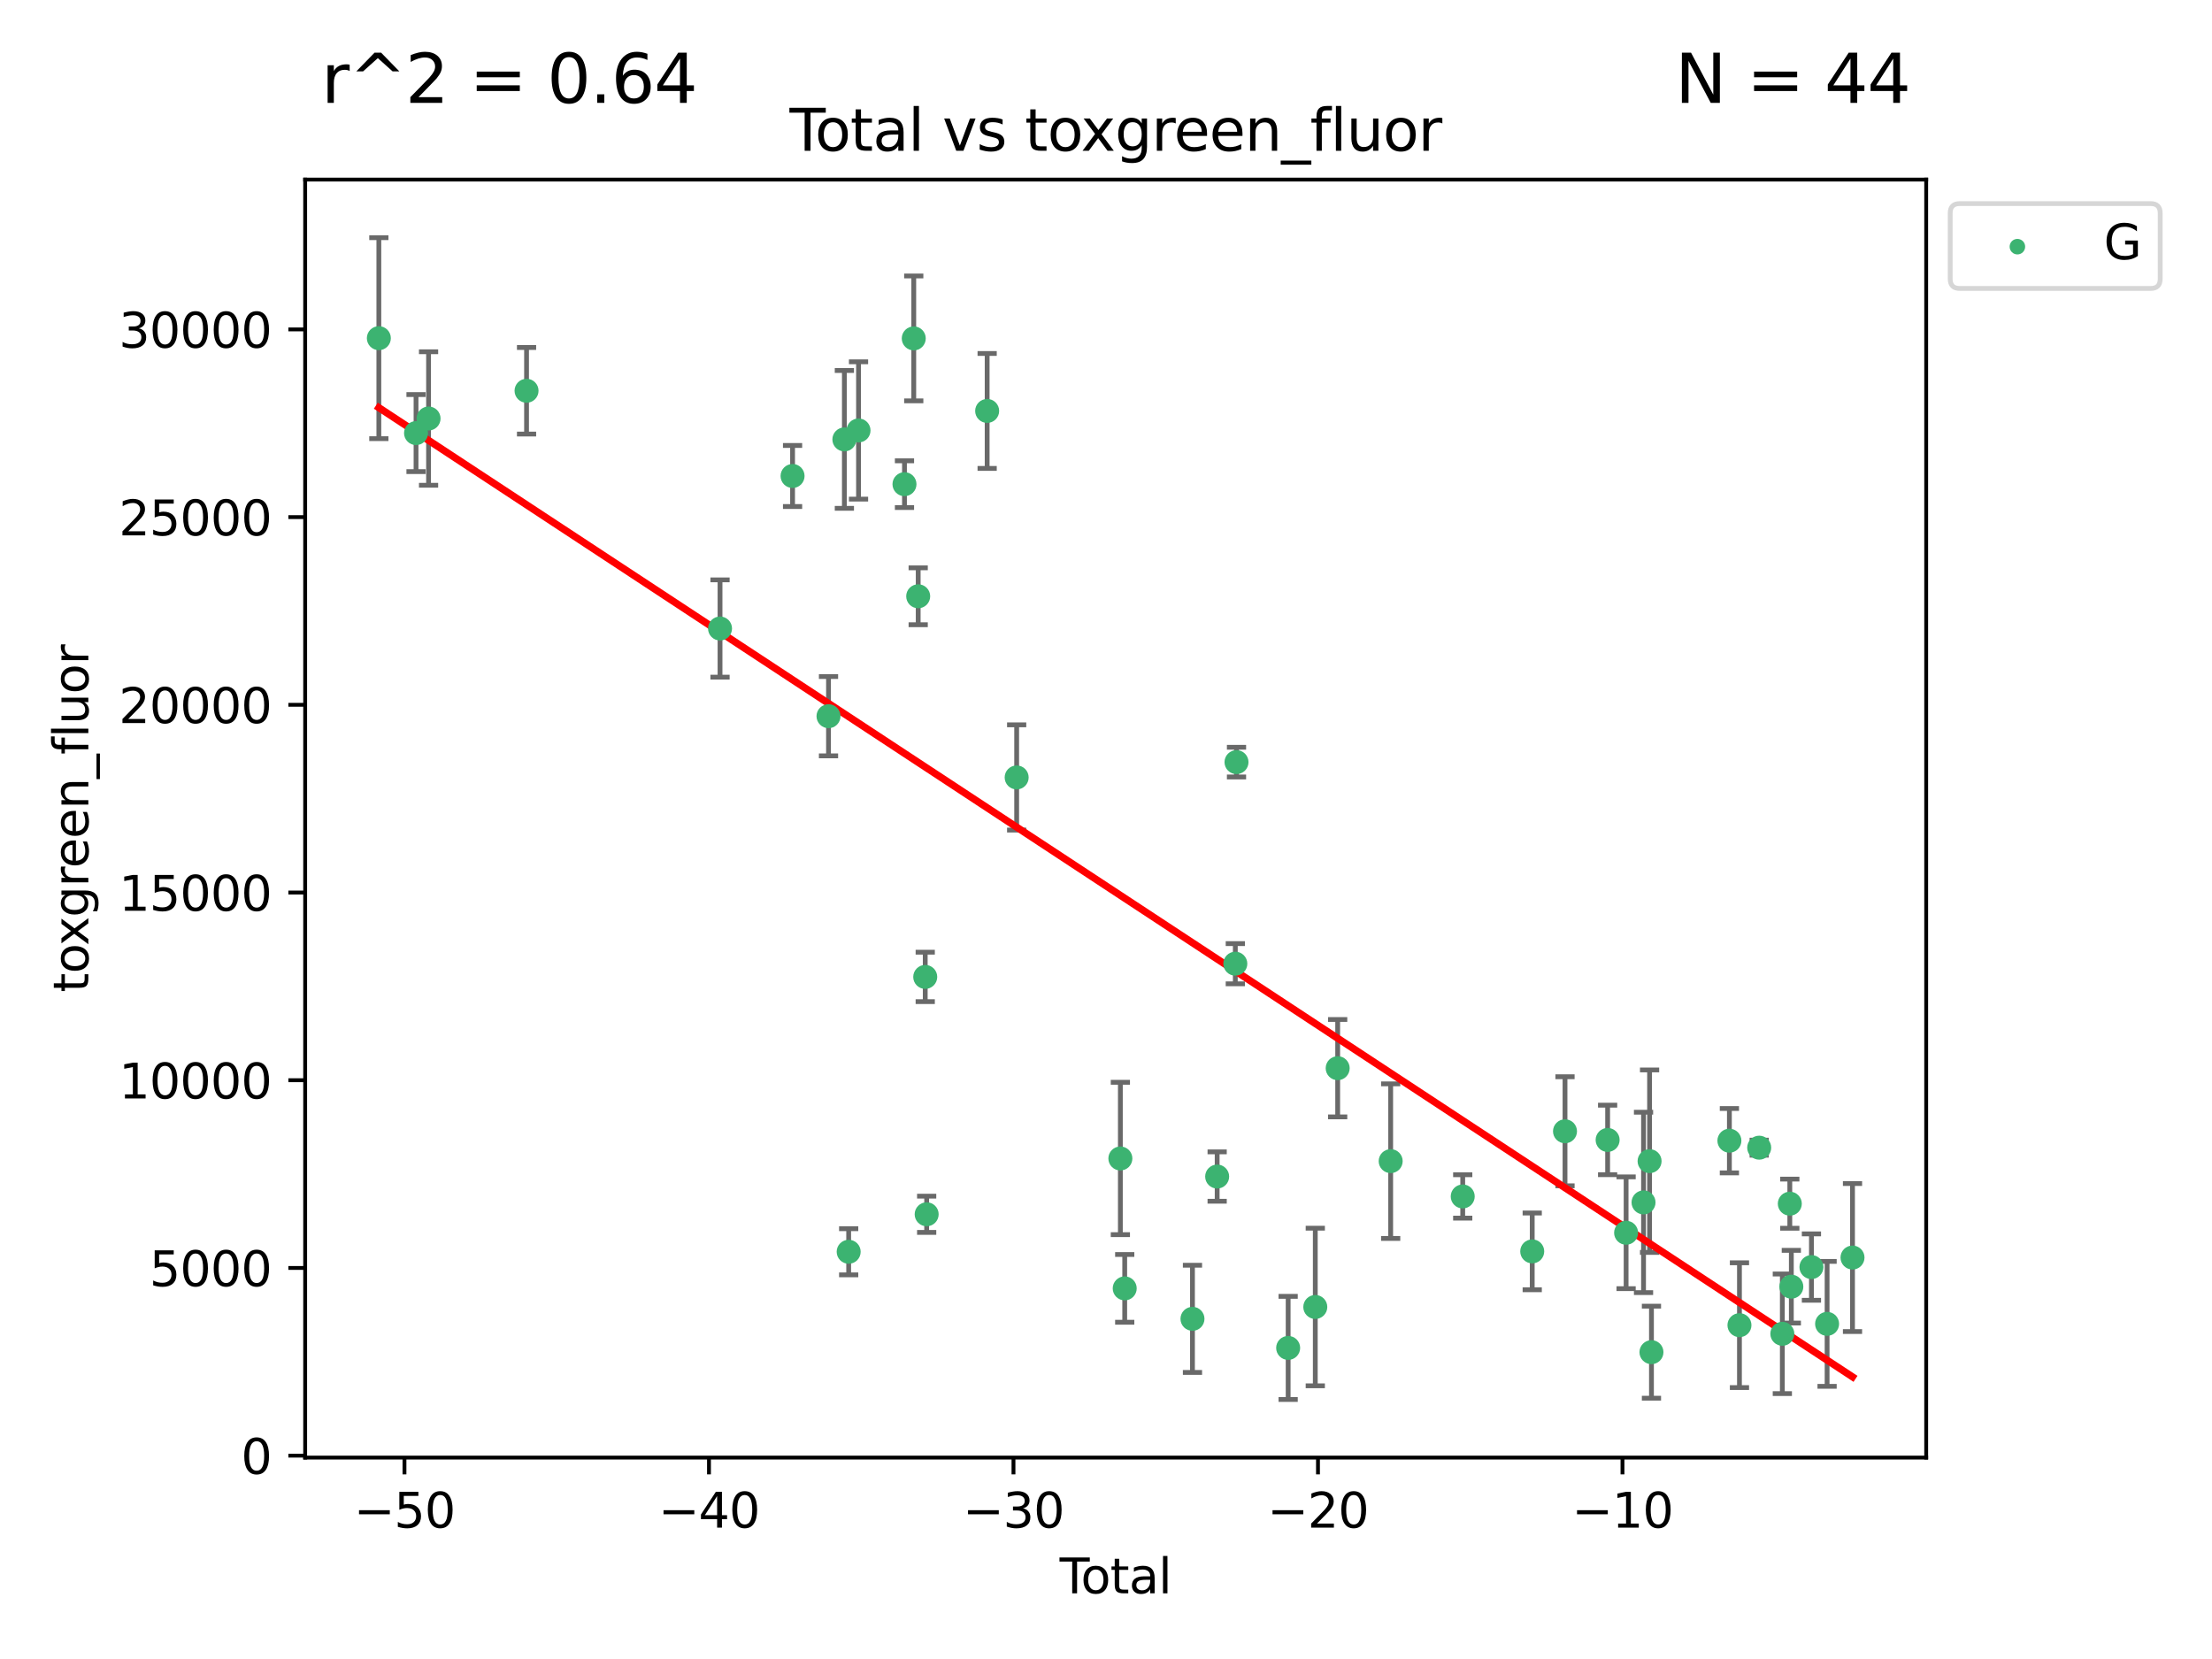 <?xml version="1.0" encoding="utf-8" standalone="no"?>
<!DOCTYPE svg PUBLIC "-//W3C//DTD SVG 1.1//EN"
  "http://www.w3.org/Graphics/SVG/1.1/DTD/svg11.dtd">
<svg xmlns:xlink="http://www.w3.org/1999/xlink" width="460.8pt" height="345.6pt" viewBox="0 0 460.8 345.6" xmlns="http://www.w3.org/2000/svg" version="1.1">
 <defs>
  <style type="text/css">*{stroke-linejoin: round; stroke-linecap: butt}</style>
 </defs>
 <g id="figure_1">
  <g id="patch_1">
   <path d="M 0 345.6 
L 460.8 345.6 
L 460.8 0 
L 0 0 
z
" style="fill: #ffffff"/>
  </g>
  <g id="axes_1">
   <g id="patch_2">
    <path d="M 63.571 303.64 
L 401.26 303.64 
L 401.26 37.411 
L 63.571 37.411 
z
" style="fill: #ffffff"/>
   </g>
   <g id="PathCollection_1">
    <defs>
     <path id="m7a11787056" d="M 0 1.118 
C 0.297 1.118 0.581 1 0.791 0.791 
C 1 0.581 1.118 0.297 1.118 0 
C 1.118 -0.297 1 -0.581 0.791 -0.791 
C 0.581 -1 0.297 -1.118 0 -1.118 
C -0.297 -1.118 -0.581 -1 -0.791 -0.791 
C -1 -0.581 -1.118 -0.297 -1.118 0 
C -1.118 0.297 -1 0.581 -0.791 0.791 
C -0.581 1 -0.297 1.118 0 1.118 
z
" style="stroke: #3cb371"/>
    </defs>
    <g clip-path="url(#pf5ecda1451)">
     <use xlink:href="#m7a11787056" x="78.921" y="70.448" style="fill: #3cb371; stroke: #3cb371"/>
     <use xlink:href="#m7a11787056" x="86.668" y="90.22" style="fill: #3cb371; stroke: #3cb371"/>
     <use xlink:href="#m7a11787056" x="89.277" y="87.182" style="fill: #3cb371; stroke: #3cb371"/>
     <use xlink:href="#m7a11787056" x="109.689" y="81.403" style="fill: #3cb371; stroke: #3cb371"/>
     <use xlink:href="#m7a11787056" x="149.995" y="130.929" style="fill: #3cb371; stroke: #3cb371"/>
     <use xlink:href="#m7a11787056" x="165.106" y="99.157" style="fill: #3cb371; stroke: #3cb371"/>
     <use xlink:href="#m7a11787056" x="172.594" y="149.196" style="fill: #3cb371; stroke: #3cb371"/>
     <use xlink:href="#m7a11787056" x="175.899" y="91.537" style="fill: #3cb371; stroke: #3cb371"/>
     <use xlink:href="#m7a11787056" x="176.794" y="260.767" style="fill: #3cb371; stroke: #3cb371"/>
     <use xlink:href="#m7a11787056" x="178.847" y="89.672" style="fill: #3cb371; stroke: #3cb371"/>
     <use xlink:href="#m7a11787056" x="188.42" y="100.864" style="fill: #3cb371; stroke: #3cb371"/>
     <use xlink:href="#m7a11787056" x="190.352" y="70.496" style="fill: #3cb371; stroke: #3cb371"/>
     <use xlink:href="#m7a11787056" x="191.277" y="124.215" style="fill: #3cb371; stroke: #3cb371"/>
     <use xlink:href="#m7a11787056" x="192.743" y="203.51" style="fill: #3cb371; stroke: #3cb371"/>
     <use xlink:href="#m7a11787056" x="193.041" y="252.956" style="fill: #3cb371; stroke: #3cb371"/>
     <use xlink:href="#m7a11787056" x="205.642" y="85.605" style="fill: #3cb371; stroke: #3cb371"/>
     <use xlink:href="#m7a11787056" x="211.788" y="161.955" style="fill: #3cb371; stroke: #3cb371"/>
     <use xlink:href="#m7a11787056" x="233.393" y="241.33" style="fill: #3cb371; stroke: #3cb371"/>
     <use xlink:href="#m7a11787056" x="234.299" y="268.393" style="fill: #3cb371; stroke: #3cb371"/>
     <use xlink:href="#m7a11787056" x="248.414" y="274.738" style="fill: #3cb371; stroke: #3cb371"/>
     <use xlink:href="#m7a11787056" x="253.556" y="245.096" style="fill: #3cb371; stroke: #3cb371"/>
     <use xlink:href="#m7a11787056" x="257.338" y="200.756" style="fill: #3cb371; stroke: #3cb371"/>
     <use xlink:href="#m7a11787056" x="257.586" y="158.765" style="fill: #3cb371; stroke: #3cb371"/>
     <use xlink:href="#m7a11787056" x="268.346" y="280.796" style="fill: #3cb371; stroke: #3cb371"/>
     <use xlink:href="#m7a11787056" x="273.999" y="272.267" style="fill: #3cb371; stroke: #3cb371"/>
     <use xlink:href="#m7a11787056" x="278.663" y="222.524" style="fill: #3cb371; stroke: #3cb371"/>
     <use xlink:href="#m7a11787056" x="289.703" y="241.886" style="fill: #3cb371; stroke: #3cb371"/>
     <use xlink:href="#m7a11787056" x="304.712" y="249.241" style="fill: #3cb371; stroke: #3cb371"/>
     <use xlink:href="#m7a11787056" x="319.191" y="260.687" style="fill: #3cb371; stroke: #3cb371"/>
     <use xlink:href="#m7a11787056" x="326.019" y="235.666" style="fill: #3cb371; stroke: #3cb371"/>
     <use xlink:href="#m7a11787056" x="334.898" y="237.47" style="fill: #3cb371; stroke: #3cb371"/>
     <use xlink:href="#m7a11787056" x="338.747" y="256.807" style="fill: #3cb371; stroke: #3cb371"/>
     <use xlink:href="#m7a11787056" x="342.378" y="250.484" style="fill: #3cb371; stroke: #3cb371"/>
     <use xlink:href="#m7a11787056" x="343.638" y="241.89" style="fill: #3cb371; stroke: #3cb371"/>
     <use xlink:href="#m7a11787056" x="344.029" y="281.682" style="fill: #3cb371; stroke: #3cb371"/>
     <use xlink:href="#m7a11787056" x="360.265" y="237.628" style="fill: #3cb371; stroke: #3cb371"/>
     <use xlink:href="#m7a11787056" x="362.361" y="276.058" style="fill: #3cb371; stroke: #3cb371"/>
     <use xlink:href="#m7a11787056" x="366.474" y="239.082" style="fill: #3cb371; stroke: #3cb371"/>
     <use xlink:href="#m7a11787056" x="371.294" y="277.853" style="fill: #3cb371; stroke: #3cb371"/>
     <use xlink:href="#m7a11787056" x="372.849" y="250.749" style="fill: #3cb371; stroke: #3cb371"/>
     <use xlink:href="#m7a11787056" x="373.167" y="268.04" style="fill: #3cb371; stroke: #3cb371"/>
     <use xlink:href="#m7a11787056" x="377.355" y="263.957" style="fill: #3cb371; stroke: #3cb371"/>
     <use xlink:href="#m7a11787056" x="380.617" y="275.785" style="fill: #3cb371; stroke: #3cb371"/>
     <use xlink:href="#m7a11787056" x="385.911" y="261.97" style="fill: #3cb371; stroke: #3cb371"/>
    </g>
   </g>
   <g id="matplotlib.axis_1">
    <g id="xtick_1">
     <g id="line2d_1">
      <defs>
       <path id="m4af001a345" d="M 0 0 
L 0 3.5 
" style="stroke: #000000; stroke-width: 0.8"/>
      </defs>
      <g>
       <use xlink:href="#m4af001a345" x="84.259" y="303.64" style="stroke: #000000; stroke-width: 0.8"/>
      </g>
     </g>
     <g id="text_1">
      <!-- −50 -->
      <g transform="translate(73.707 318.238)scale(0.1 -0.1)">
       <defs>
        <path id="DejaVuSans-2212" d="M 678 2272 
L 4684 2272 
L 4684 1741 
L 678 1741 
L 678 2272 
z
" transform="scale(0.016)"/>
        <path id="DejaVuSans-35" d="M 691 4666 
L 3169 4666 
L 3169 4134 
L 1269 4134 
L 1269 2991 
Q 1406 3038 1543 3061 
Q 1681 3084 1819 3084 
Q 2600 3084 3056 2656 
Q 3513 2228 3513 1497 
Q 3513 744 3044 326 
Q 2575 -91 1722 -91 
Q 1428 -91 1123 -41 
Q 819 9 494 109 
L 494 744 
Q 775 591 1075 516 
Q 1375 441 1709 441 
Q 2250 441 2565 725 
Q 2881 1009 2881 1497 
Q 2881 1984 2565 2268 
Q 2250 2553 1709 2553 
Q 1456 2553 1204 2497 
Q 953 2441 691 2322 
L 691 4666 
z
" transform="scale(0.016)"/>
        <path id="DejaVuSans-30" d="M 2034 4250 
Q 1547 4250 1301 3770 
Q 1056 3291 1056 2328 
Q 1056 1369 1301 889 
Q 1547 409 2034 409 
Q 2525 409 2770 889 
Q 3016 1369 3016 2328 
Q 3016 3291 2770 3770 
Q 2525 4250 2034 4250 
z
M 2034 4750 
Q 2819 4750 3233 4129 
Q 3647 3509 3647 2328 
Q 3647 1150 3233 529 
Q 2819 -91 2034 -91 
Q 1250 -91 836 529 
Q 422 1150 422 2328 
Q 422 3509 836 4129 
Q 1250 4750 2034 4750 
z
" transform="scale(0.016)"/>
       </defs>
       <use xlink:href="#DejaVuSans-2212"/>
       <use xlink:href="#DejaVuSans-35" x="83.789"/>
       <use xlink:href="#DejaVuSans-30" x="147.412"/>
      </g>
     </g>
    </g>
    <g id="xtick_2">
     <g id="line2d_2">
      <g>
       <use xlink:href="#m4af001a345" x="147.692" y="303.64" style="stroke: #000000; stroke-width: 0.8"/>
      </g>
     </g>
     <g id="text_2">
      <!-- −40 -->
      <g transform="translate(137.14 318.238)scale(0.1 -0.1)">
       <defs>
        <path id="DejaVuSans-34" d="M 2419 4116 
L 825 1625 
L 2419 1625 
L 2419 4116 
z
M 2253 4666 
L 3047 4666 
L 3047 1625 
L 3713 1625 
L 3713 1100 
L 3047 1100 
L 3047 0 
L 2419 0 
L 2419 1100 
L 313 1100 
L 313 1709 
L 2253 4666 
z
" transform="scale(0.016)"/>
       </defs>
       <use xlink:href="#DejaVuSans-2212"/>
       <use xlink:href="#DejaVuSans-34" x="83.789"/>
       <use xlink:href="#DejaVuSans-30" x="147.412"/>
      </g>
     </g>
    </g>
    <g id="xtick_3">
     <g id="line2d_3">
      <g>
       <use xlink:href="#m4af001a345" x="211.126" y="303.64" style="stroke: #000000; stroke-width: 0.8"/>
      </g>
     </g>
     <g id="text_3">
      <!-- −30 -->
      <g transform="translate(200.573 318.238)scale(0.1 -0.1)">
       <defs>
        <path id="DejaVuSans-33" d="M 2597 2516 
Q 3050 2419 3304 2112 
Q 3559 1806 3559 1356 
Q 3559 666 3084 287 
Q 2609 -91 1734 -91 
Q 1441 -91 1130 -33 
Q 819 25 488 141 
L 488 750 
Q 750 597 1062 519 
Q 1375 441 1716 441 
Q 2309 441 2620 675 
Q 2931 909 2931 1356 
Q 2931 1769 2642 2001 
Q 2353 2234 1838 2234 
L 1294 2234 
L 1294 2753 
L 1863 2753 
Q 2328 2753 2575 2939 
Q 2822 3125 2822 3475 
Q 2822 3834 2567 4026 
Q 2313 4219 1838 4219 
Q 1578 4219 1281 4162 
Q 984 4106 628 3988 
L 628 4550 
Q 988 4650 1302 4700 
Q 1616 4750 1894 4750 
Q 2613 4750 3031 4423 
Q 3450 4097 3450 3541 
Q 3450 3153 3228 2886 
Q 3006 2619 2597 2516 
z
" transform="scale(0.016)"/>
       </defs>
       <use xlink:href="#DejaVuSans-2212"/>
       <use xlink:href="#DejaVuSans-33" x="83.789"/>
       <use xlink:href="#DejaVuSans-30" x="147.412"/>
      </g>
     </g>
    </g>
    <g id="xtick_4">
     <g id="line2d_4">
      <g>
       <use xlink:href="#m4af001a345" x="274.559" y="303.64" style="stroke: #000000; stroke-width: 0.8"/>
      </g>
     </g>
     <g id="text_4">
      <!-- −20 -->
      <g transform="translate(264.006 318.238)scale(0.1 -0.1)">
       <defs>
        <path id="DejaVuSans-32" d="M 1228 531 
L 3431 531 
L 3431 0 
L 469 0 
L 469 531 
Q 828 903 1448 1529 
Q 2069 2156 2228 2338 
Q 2531 2678 2651 2914 
Q 2772 3150 2772 3378 
Q 2772 3750 2511 3984 
Q 2250 4219 1831 4219 
Q 1534 4219 1204 4116 
Q 875 4013 500 3803 
L 500 4441 
Q 881 4594 1212 4672 
Q 1544 4750 1819 4750 
Q 2544 4750 2975 4387 
Q 3406 4025 3406 3419 
Q 3406 3131 3298 2873 
Q 3191 2616 2906 2266 
Q 2828 2175 2409 1742 
Q 1991 1309 1228 531 
z
" transform="scale(0.016)"/>
       </defs>
       <use xlink:href="#DejaVuSans-2212"/>
       <use xlink:href="#DejaVuSans-32" x="83.789"/>
       <use xlink:href="#DejaVuSans-30" x="147.412"/>
      </g>
     </g>
    </g>
    <g id="xtick_5">
     <g id="line2d_5">
      <g>
       <use xlink:href="#m4af001a345" x="337.992" y="303.64" style="stroke: #000000; stroke-width: 0.8"/>
      </g>
     </g>
     <g id="text_5">
      <!-- −10 -->
      <g transform="translate(327.439 318.238)scale(0.1 -0.1)">
       <defs>
        <path id="DejaVuSans-31" d="M 794 531 
L 1825 531 
L 1825 4091 
L 703 3866 
L 703 4441 
L 1819 4666 
L 2450 4666 
L 2450 531 
L 3481 531 
L 3481 0 
L 794 0 
L 794 531 
z
" transform="scale(0.016)"/>
       </defs>
       <use xlink:href="#DejaVuSans-2212"/>
       <use xlink:href="#DejaVuSans-31" x="83.789"/>
       <use xlink:href="#DejaVuSans-30" x="147.412"/>
      </g>
     </g>
    </g>
    <g id="text_6">
     <!-- Total -->
     <g transform="translate(220.739 331.917)scale(0.1 -0.1)">
      <defs>
       <path id="DejaVuSans-54" d="M -19 4666 
L 3928 4666 
L 3928 4134 
L 2272 4134 
L 2272 0 
L 1638 0 
L 1638 4134 
L -19 4134 
L -19 4666 
z
" transform="scale(0.016)"/>
       <path id="DejaVuSans-6f" d="M 1959 3097 
Q 1497 3097 1228 2736 
Q 959 2375 959 1747 
Q 959 1119 1226 758 
Q 1494 397 1959 397 
Q 2419 397 2687 759 
Q 2956 1122 2956 1747 
Q 2956 2369 2687 2733 
Q 2419 3097 1959 3097 
z
M 1959 3584 
Q 2709 3584 3137 3096 
Q 3566 2609 3566 1747 
Q 3566 888 3137 398 
Q 2709 -91 1959 -91 
Q 1206 -91 779 398 
Q 353 888 353 1747 
Q 353 2609 779 3096 
Q 1206 3584 1959 3584 
z
" transform="scale(0.016)"/>
       <path id="DejaVuSans-74" d="M 1172 4494 
L 1172 3500 
L 2356 3500 
L 2356 3053 
L 1172 3053 
L 1172 1153 
Q 1172 725 1289 603 
Q 1406 481 1766 481 
L 2356 481 
L 2356 0 
L 1766 0 
Q 1100 0 847 248 
Q 594 497 594 1153 
L 594 3053 
L 172 3053 
L 172 3500 
L 594 3500 
L 594 4494 
L 1172 4494 
z
" transform="scale(0.016)"/>
       <path id="DejaVuSans-61" d="M 2194 1759 
Q 1497 1759 1228 1600 
Q 959 1441 959 1056 
Q 959 750 1161 570 
Q 1363 391 1709 391 
Q 2188 391 2477 730 
Q 2766 1069 2766 1631 
L 2766 1759 
L 2194 1759 
z
M 3341 1997 
L 3341 0 
L 2766 0 
L 2766 531 
Q 2569 213 2275 61 
Q 1981 -91 1556 -91 
Q 1019 -91 701 211 
Q 384 513 384 1019 
Q 384 1609 779 1909 
Q 1175 2209 1959 2209 
L 2766 2209 
L 2766 2266 
Q 2766 2663 2505 2880 
Q 2244 3097 1772 3097 
Q 1472 3097 1187 3025 
Q 903 2953 641 2809 
L 641 3341 
Q 956 3463 1253 3523 
Q 1550 3584 1831 3584 
Q 2591 3584 2966 3190 
Q 3341 2797 3341 1997 
z
" transform="scale(0.016)"/>
       <path id="DejaVuSans-6c" d="M 603 4863 
L 1178 4863 
L 1178 0 
L 603 0 
L 603 4863 
z
" transform="scale(0.016)"/>
      </defs>
      <use xlink:href="#DejaVuSans-54"/>
      <use xlink:href="#DejaVuSans-6f" x="44.084"/>
      <use xlink:href="#DejaVuSans-74" x="105.266"/>
      <use xlink:href="#DejaVuSans-61" x="144.475"/>
      <use xlink:href="#DejaVuSans-6c" x="205.754"/>
     </g>
    </g>
   </g>
   <g id="matplotlib.axis_2">
    <g id="ytick_1">
     <g id="line2d_6">
      <defs>
       <path id="m372f13a6ce" d="M 0 0 
L -3.5 0 
" style="stroke: #000000; stroke-width: 0.8"/>
      </defs>
      <g>
       <use xlink:href="#m372f13a6ce" x="63.571" y="303.233" style="stroke: #000000; stroke-width: 0.8"/>
      </g>
     </g>
     <g id="text_7">
      <!-- 0 -->
      <g transform="translate(50.209 307.033)scale(0.1 -0.1)">
       <use xlink:href="#DejaVuSans-30"/>
      </g>
     </g>
    </g>
    <g id="ytick_2">
     <g id="line2d_7">
      <g>
       <use xlink:href="#m372f13a6ce" x="63.571" y="264.132" style="stroke: #000000; stroke-width: 0.8"/>
      </g>
     </g>
     <g id="text_8">
      <!-- 5000 -->
      <g transform="translate(31.121 267.931)scale(0.1 -0.1)">
       <use xlink:href="#DejaVuSans-35"/>
       <use xlink:href="#DejaVuSans-30" x="63.623"/>
       <use xlink:href="#DejaVuSans-30" x="127.246"/>
       <use xlink:href="#DejaVuSans-30" x="190.869"/>
      </g>
     </g>
    </g>
    <g id="ytick_3">
     <g id="line2d_8">
      <g>
       <use xlink:href="#m372f13a6ce" x="63.571" y="225.03" style="stroke: #000000; stroke-width: 0.8"/>
      </g>
     </g>
     <g id="text_9">
      <!-- 10000 -->
      <g transform="translate(24.759 228.83)scale(0.1 -0.1)">
       <use xlink:href="#DejaVuSans-31"/>
       <use xlink:href="#DejaVuSans-30" x="63.623"/>
       <use xlink:href="#DejaVuSans-30" x="127.246"/>
       <use xlink:href="#DejaVuSans-30" x="190.869"/>
       <use xlink:href="#DejaVuSans-30" x="254.492"/>
      </g>
     </g>
    </g>
    <g id="ytick_4">
     <g id="line2d_9">
      <g>
       <use xlink:href="#m372f13a6ce" x="63.571" y="185.929" style="stroke: #000000; stroke-width: 0.8"/>
      </g>
     </g>
     <g id="text_10">
      <!-- 15000 -->
      <g transform="translate(24.759 189.728)scale(0.1 -0.1)">
       <use xlink:href="#DejaVuSans-31"/>
       <use xlink:href="#DejaVuSans-35" x="63.623"/>
       <use xlink:href="#DejaVuSans-30" x="127.246"/>
       <use xlink:href="#DejaVuSans-30" x="190.869"/>
       <use xlink:href="#DejaVuSans-30" x="254.492"/>
      </g>
     </g>
    </g>
    <g id="ytick_5">
     <g id="line2d_10">
      <g>
       <use xlink:href="#m372f13a6ce" x="63.571" y="146.827" style="stroke: #000000; stroke-width: 0.8"/>
      </g>
     </g>
     <g id="text_11">
      <!-- 20000 -->
      <g transform="translate(24.759 150.627)scale(0.1 -0.1)">
       <use xlink:href="#DejaVuSans-32"/>
       <use xlink:href="#DejaVuSans-30" x="63.623"/>
       <use xlink:href="#DejaVuSans-30" x="127.246"/>
       <use xlink:href="#DejaVuSans-30" x="190.869"/>
       <use xlink:href="#DejaVuSans-30" x="254.492"/>
      </g>
     </g>
    </g>
    <g id="ytick_6">
     <g id="line2d_11">
      <g>
       <use xlink:href="#m372f13a6ce" x="63.571" y="107.726" style="stroke: #000000; stroke-width: 0.8"/>
      </g>
     </g>
     <g id="text_12">
      <!-- 25000 -->
      <g transform="translate(24.759 111.525)scale(0.1 -0.1)">
       <use xlink:href="#DejaVuSans-32"/>
       <use xlink:href="#DejaVuSans-35" x="63.623"/>
       <use xlink:href="#DejaVuSans-30" x="127.246"/>
       <use xlink:href="#DejaVuSans-30" x="190.869"/>
       <use xlink:href="#DejaVuSans-30" x="254.492"/>
      </g>
     </g>
    </g>
    <g id="ytick_7">
     <g id="line2d_12">
      <g>
       <use xlink:href="#m372f13a6ce" x="63.571" y="68.625" style="stroke: #000000; stroke-width: 0.8"/>
      </g>
     </g>
     <g id="text_13">
      <!-- 30000 -->
      <g transform="translate(24.759 72.424)scale(0.1 -0.1)">
       <use xlink:href="#DejaVuSans-33"/>
       <use xlink:href="#DejaVuSans-30" x="63.623"/>
       <use xlink:href="#DejaVuSans-30" x="127.246"/>
       <use xlink:href="#DejaVuSans-30" x="190.869"/>
       <use xlink:href="#DejaVuSans-30" x="254.492"/>
      </g>
     </g>
    </g>
    <g id="text_14">
     <!-- toxgreen_fluor -->
     <g transform="translate(18.401 206.72)rotate(-90)scale(0.1 -0.1)">
      <defs>
       <path id="DejaVuSans-78" d="M 3513 3500 
L 2247 1797 
L 3578 0 
L 2900 0 
L 1881 1375 
L 863 0 
L 184 0 
L 1544 1831 
L 300 3500 
L 978 3500 
L 1906 2253 
L 2834 3500 
L 3513 3500 
z
" transform="scale(0.016)"/>
       <path id="DejaVuSans-67" d="M 2906 1791 
Q 2906 2416 2648 2759 
Q 2391 3103 1925 3103 
Q 1463 3103 1205 2759 
Q 947 2416 947 1791 
Q 947 1169 1205 825 
Q 1463 481 1925 481 
Q 2391 481 2648 825 
Q 2906 1169 2906 1791 
z
M 3481 434 
Q 3481 -459 3084 -895 
Q 2688 -1331 1869 -1331 
Q 1566 -1331 1297 -1286 
Q 1028 -1241 775 -1147 
L 775 -588 
Q 1028 -725 1275 -790 
Q 1522 -856 1778 -856 
Q 2344 -856 2625 -561 
Q 2906 -266 2906 331 
L 2906 616 
Q 2728 306 2450 153 
Q 2172 0 1784 0 
Q 1141 0 747 490 
Q 353 981 353 1791 
Q 353 2603 747 3093 
Q 1141 3584 1784 3584 
Q 2172 3584 2450 3431 
Q 2728 3278 2906 2969 
L 2906 3500 
L 3481 3500 
L 3481 434 
z
" transform="scale(0.016)"/>
       <path id="DejaVuSans-72" d="M 2631 2963 
Q 2534 3019 2420 3045 
Q 2306 3072 2169 3072 
Q 1681 3072 1420 2755 
Q 1159 2438 1159 1844 
L 1159 0 
L 581 0 
L 581 3500 
L 1159 3500 
L 1159 2956 
Q 1341 3275 1631 3429 
Q 1922 3584 2338 3584 
Q 2397 3584 2469 3576 
Q 2541 3569 2628 3553 
L 2631 2963 
z
" transform="scale(0.016)"/>
       <path id="DejaVuSans-65" d="M 3597 1894 
L 3597 1613 
L 953 1613 
Q 991 1019 1311 708 
Q 1631 397 2203 397 
Q 2534 397 2845 478 
Q 3156 559 3463 722 
L 3463 178 
Q 3153 47 2828 -22 
Q 2503 -91 2169 -91 
Q 1331 -91 842 396 
Q 353 884 353 1716 
Q 353 2575 817 3079 
Q 1281 3584 2069 3584 
Q 2775 3584 3186 3129 
Q 3597 2675 3597 1894 
z
M 3022 2063 
Q 3016 2534 2758 2815 
Q 2500 3097 2075 3097 
Q 1594 3097 1305 2825 
Q 1016 2553 972 2059 
L 3022 2063 
z
" transform="scale(0.016)"/>
       <path id="DejaVuSans-6e" d="M 3513 2113 
L 3513 0 
L 2938 0 
L 2938 2094 
Q 2938 2591 2744 2837 
Q 2550 3084 2163 3084 
Q 1697 3084 1428 2787 
Q 1159 2491 1159 1978 
L 1159 0 
L 581 0 
L 581 3500 
L 1159 3500 
L 1159 2956 
Q 1366 3272 1645 3428 
Q 1925 3584 2291 3584 
Q 2894 3584 3203 3211 
Q 3513 2838 3513 2113 
z
" transform="scale(0.016)"/>
       <path id="DejaVuSans-5f" d="M 3263 -1063 
L 3263 -1509 
L -63 -1509 
L -63 -1063 
L 3263 -1063 
z
" transform="scale(0.016)"/>
       <path id="DejaVuSans-66" d="M 2375 4863 
L 2375 4384 
L 1825 4384 
Q 1516 4384 1395 4259 
Q 1275 4134 1275 3809 
L 1275 3500 
L 2222 3500 
L 2222 3053 
L 1275 3053 
L 1275 0 
L 697 0 
L 697 3053 
L 147 3053 
L 147 3500 
L 697 3500 
L 697 3744 
Q 697 4328 969 4595 
Q 1241 4863 1831 4863 
L 2375 4863 
z
" transform="scale(0.016)"/>
       <path id="DejaVuSans-75" d="M 544 1381 
L 544 3500 
L 1119 3500 
L 1119 1403 
Q 1119 906 1312 657 
Q 1506 409 1894 409 
Q 2359 409 2629 706 
Q 2900 1003 2900 1516 
L 2900 3500 
L 3475 3500 
L 3475 0 
L 2900 0 
L 2900 538 
Q 2691 219 2414 64 
Q 2138 -91 1772 -91 
Q 1169 -91 856 284 
Q 544 659 544 1381 
z
M 1991 3584 
L 1991 3584 
z
" transform="scale(0.016)"/>
      </defs>
      <use xlink:href="#DejaVuSans-74"/>
      <use xlink:href="#DejaVuSans-6f" x="39.209"/>
      <use xlink:href="#DejaVuSans-78" x="97.266"/>
      <use xlink:href="#DejaVuSans-67" x="156.445"/>
      <use xlink:href="#DejaVuSans-72" x="219.922"/>
      <use xlink:href="#DejaVuSans-65" x="258.785"/>
      <use xlink:href="#DejaVuSans-65" x="320.309"/>
      <use xlink:href="#DejaVuSans-6e" x="381.832"/>
      <use xlink:href="#DejaVuSans-5f" x="445.211"/>
      <use xlink:href="#DejaVuSans-66" x="495.211"/>
      <use xlink:href="#DejaVuSans-6c" x="530.416"/>
      <use xlink:href="#DejaVuSans-75" x="558.199"/>
      <use xlink:href="#DejaVuSans-6f" x="621.578"/>
      <use xlink:href="#DejaVuSans-72" x="682.76"/>
     </g>
    </g>
   </g>
   <g id="LineCollection_1">
    <path d="M 78.921 91.383 
L 78.921 49.513 
" clip-path="url(#pf5ecda1451)" style="fill: none; stroke: #696969"/>
    <path d="M 86.668 98.244 
L 86.668 82.195 
" clip-path="url(#pf5ecda1451)" style="fill: none; stroke: #696969"/>
    <path d="M 89.277 101.084 
L 89.277 73.28 
" clip-path="url(#pf5ecda1451)" style="fill: none; stroke: #696969"/>
    <path d="M 109.689 90.418 
L 109.689 72.389 
" clip-path="url(#pf5ecda1451)" style="fill: none; stroke: #696969"/>
    <path d="M 149.995 141.061 
L 149.995 120.796 
" clip-path="url(#pf5ecda1451)" style="fill: none; stroke: #696969"/>
    <path d="M 165.106 105.517 
L 165.106 92.797 
" clip-path="url(#pf5ecda1451)" style="fill: none; stroke: #696969"/>
    <path d="M 172.594 157.458 
L 172.594 140.934 
" clip-path="url(#pf5ecda1451)" style="fill: none; stroke: #696969"/>
    <path d="M 175.899 105.895 
L 175.899 77.179 
" clip-path="url(#pf5ecda1451)" style="fill: none; stroke: #696969"/>
    <path d="M 176.794 265.575 
L 176.794 255.959 
" clip-path="url(#pf5ecda1451)" style="fill: none; stroke: #696969"/>
    <path d="M 178.847 103.973 
L 178.847 75.371 
" clip-path="url(#pf5ecda1451)" style="fill: none; stroke: #696969"/>
    <path d="M 188.42 105.733 
L 188.42 95.995 
" clip-path="url(#pf5ecda1451)" style="fill: none; stroke: #696969"/>
    <path d="M 190.352 83.501 
L 190.352 57.49 
" clip-path="url(#pf5ecda1451)" style="fill: none; stroke: #696969"/>
    <path d="M 191.277 130.141 
L 191.277 118.288 
" clip-path="url(#pf5ecda1451)" style="fill: none; stroke: #696969"/>
    <path d="M 192.743 208.658 
L 192.743 198.361 
" clip-path="url(#pf5ecda1451)" style="fill: none; stroke: #696969"/>
    <path d="M 193.041 256.733 
L 193.041 249.179 
" clip-path="url(#pf5ecda1451)" style="fill: none; stroke: #696969"/>
    <path d="M 205.642 97.578 
L 205.642 73.633 
" clip-path="url(#pf5ecda1451)" style="fill: none; stroke: #696969"/>
    <path d="M 211.788 172.915 
L 211.788 150.995 
" clip-path="url(#pf5ecda1451)" style="fill: none; stroke: #696969"/>
    <path d="M 233.393 257.199 
L 233.393 225.461 
" clip-path="url(#pf5ecda1451)" style="fill: none; stroke: #696969"/>
    <path d="M 234.299 275.449 
L 234.299 261.337 
" clip-path="url(#pf5ecda1451)" style="fill: none; stroke: #696969"/>
    <path d="M 248.414 285.905 
L 248.414 263.57 
" clip-path="url(#pf5ecda1451)" style="fill: none; stroke: #696969"/>
    <path d="M 253.556 250.242 
L 253.556 239.95 
" clip-path="url(#pf5ecda1451)" style="fill: none; stroke: #696969"/>
    <path d="M 257.338 204.942 
L 257.338 196.57 
" clip-path="url(#pf5ecda1451)" style="fill: none; stroke: #696969"/>
    <path d="M 257.586 161.857 
L 257.586 155.674 
" clip-path="url(#pf5ecda1451)" style="fill: none; stroke: #696969"/>
    <path d="M 268.346 291.539 
L 268.346 270.053 
" clip-path="url(#pf5ecda1451)" style="fill: none; stroke: #696969"/>
    <path d="M 273.999 288.684 
L 273.999 255.851 
" clip-path="url(#pf5ecda1451)" style="fill: none; stroke: #696969"/>
    <path d="M 278.663 232.671 
L 278.663 212.376 
" clip-path="url(#pf5ecda1451)" style="fill: none; stroke: #696969"/>
    <path d="M 289.703 257.986 
L 289.703 225.786 
" clip-path="url(#pf5ecda1451)" style="fill: none; stroke: #696969"/>
    <path d="M 304.712 253.758 
L 304.712 244.725 
" clip-path="url(#pf5ecda1451)" style="fill: none; stroke: #696969"/>
    <path d="M 319.191 268.681 
L 319.191 252.692 
" clip-path="url(#pf5ecda1451)" style="fill: none; stroke: #696969"/>
    <path d="M 326.019 247.026 
L 326.019 224.306 
" clip-path="url(#pf5ecda1451)" style="fill: none; stroke: #696969"/>
    <path d="M 334.898 244.713 
L 334.898 230.228 
" clip-path="url(#pf5ecda1451)" style="fill: none; stroke: #696969"/>
    <path d="M 338.747 268.451 
L 338.747 245.164 
" clip-path="url(#pf5ecda1451)" style="fill: none; stroke: #696969"/>
    <path d="M 342.378 269.27 
L 342.378 231.699 
" clip-path="url(#pf5ecda1451)" style="fill: none; stroke: #696969"/>
    <path d="M 343.638 260.897 
L 343.638 222.882 
" clip-path="url(#pf5ecda1451)" style="fill: none; stroke: #696969"/>
    <path d="M 344.029 291.267 
L 344.029 272.096 
" clip-path="url(#pf5ecda1451)" style="fill: none; stroke: #696969"/>
    <path d="M 360.265 244.334 
L 360.265 230.922 
" clip-path="url(#pf5ecda1451)" style="fill: none; stroke: #696969"/>
    <path d="M 362.361 289.055 
L 362.361 263.062 
" clip-path="url(#pf5ecda1451)" style="fill: none; stroke: #696969"/>
    <path d="M 366.474 240.65 
L 366.474 237.515 
" clip-path="url(#pf5ecda1451)" style="fill: none; stroke: #696969"/>
    <path d="M 371.294 290.308 
L 371.294 265.398 
" clip-path="url(#pf5ecda1451)" style="fill: none; stroke: #696969"/>
    <path d="M 372.849 255.869 
L 372.849 245.628 
" clip-path="url(#pf5ecda1451)" style="fill: none; stroke: #696969"/>
    <path d="M 373.167 275.613 
L 373.167 260.467 
" clip-path="url(#pf5ecda1451)" style="fill: none; stroke: #696969"/>
    <path d="M 377.355 270.873 
L 377.355 257.041 
" clip-path="url(#pf5ecda1451)" style="fill: none; stroke: #696969"/>
    <path d="M 380.617 288.795 
L 380.617 262.775 
" clip-path="url(#pf5ecda1451)" style="fill: none; stroke: #696969"/>
    <path d="M 385.911 277.384 
L 385.911 246.555 
" clip-path="url(#pf5ecda1451)" style="fill: none; stroke: #696969"/>
   </g>
   <g id="line2d_13">
    <defs>
     <path id="mba50a8f1c9" d="M 2 0 
L -2 -0 
" style="stroke: #696969"/>
    </defs>
    <g clip-path="url(#pf5ecda1451)">
     <use xlink:href="#mba50a8f1c9" x="78.921" y="91.383" style="fill: #696969; stroke: #696969"/>
     <use xlink:href="#mba50a8f1c9" x="86.668" y="98.244" style="fill: #696969; stroke: #696969"/>
     <use xlink:href="#mba50a8f1c9" x="89.277" y="101.084" style="fill: #696969; stroke: #696969"/>
     <use xlink:href="#mba50a8f1c9" x="109.689" y="90.418" style="fill: #696969; stroke: #696969"/>
     <use xlink:href="#mba50a8f1c9" x="149.995" y="141.061" style="fill: #696969; stroke: #696969"/>
     <use xlink:href="#mba50a8f1c9" x="165.106" y="105.517" style="fill: #696969; stroke: #696969"/>
     <use xlink:href="#mba50a8f1c9" x="172.594" y="157.458" style="fill: #696969; stroke: #696969"/>
     <use xlink:href="#mba50a8f1c9" x="175.899" y="105.895" style="fill: #696969; stroke: #696969"/>
     <use xlink:href="#mba50a8f1c9" x="176.794" y="265.575" style="fill: #696969; stroke: #696969"/>
     <use xlink:href="#mba50a8f1c9" x="178.847" y="103.973" style="fill: #696969; stroke: #696969"/>
     <use xlink:href="#mba50a8f1c9" x="188.42" y="105.733" style="fill: #696969; stroke: #696969"/>
     <use xlink:href="#mba50a8f1c9" x="190.352" y="83.501" style="fill: #696969; stroke: #696969"/>
     <use xlink:href="#mba50a8f1c9" x="191.277" y="130.141" style="fill: #696969; stroke: #696969"/>
     <use xlink:href="#mba50a8f1c9" x="192.743" y="208.658" style="fill: #696969; stroke: #696969"/>
     <use xlink:href="#mba50a8f1c9" x="193.041" y="256.733" style="fill: #696969; stroke: #696969"/>
     <use xlink:href="#mba50a8f1c9" x="205.642" y="97.578" style="fill: #696969; stroke: #696969"/>
     <use xlink:href="#mba50a8f1c9" x="211.788" y="172.915" style="fill: #696969; stroke: #696969"/>
     <use xlink:href="#mba50a8f1c9" x="233.393" y="257.199" style="fill: #696969; stroke: #696969"/>
     <use xlink:href="#mba50a8f1c9" x="234.299" y="275.449" style="fill: #696969; stroke: #696969"/>
     <use xlink:href="#mba50a8f1c9" x="248.414" y="285.905" style="fill: #696969; stroke: #696969"/>
     <use xlink:href="#mba50a8f1c9" x="253.556" y="250.242" style="fill: #696969; stroke: #696969"/>
     <use xlink:href="#mba50a8f1c9" x="257.338" y="204.942" style="fill: #696969; stroke: #696969"/>
     <use xlink:href="#mba50a8f1c9" x="257.586" y="161.857" style="fill: #696969; stroke: #696969"/>
     <use xlink:href="#mba50a8f1c9" x="268.346" y="291.539" style="fill: #696969; stroke: #696969"/>
     <use xlink:href="#mba50a8f1c9" x="273.999" y="288.684" style="fill: #696969; stroke: #696969"/>
     <use xlink:href="#mba50a8f1c9" x="278.663" y="232.671" style="fill: #696969; stroke: #696969"/>
     <use xlink:href="#mba50a8f1c9" x="289.703" y="257.986" style="fill: #696969; stroke: #696969"/>
     <use xlink:href="#mba50a8f1c9" x="304.712" y="253.758" style="fill: #696969; stroke: #696969"/>
     <use xlink:href="#mba50a8f1c9" x="319.191" y="268.681" style="fill: #696969; stroke: #696969"/>
     <use xlink:href="#mba50a8f1c9" x="326.019" y="247.026" style="fill: #696969; stroke: #696969"/>
     <use xlink:href="#mba50a8f1c9" x="334.898" y="244.713" style="fill: #696969; stroke: #696969"/>
     <use xlink:href="#mba50a8f1c9" x="338.747" y="268.451" style="fill: #696969; stroke: #696969"/>
     <use xlink:href="#mba50a8f1c9" x="342.378" y="269.27" style="fill: #696969; stroke: #696969"/>
     <use xlink:href="#mba50a8f1c9" x="343.638" y="260.897" style="fill: #696969; stroke: #696969"/>
     <use xlink:href="#mba50a8f1c9" x="344.029" y="291.267" style="fill: #696969; stroke: #696969"/>
     <use xlink:href="#mba50a8f1c9" x="360.265" y="244.334" style="fill: #696969; stroke: #696969"/>
     <use xlink:href="#mba50a8f1c9" x="362.361" y="289.055" style="fill: #696969; stroke: #696969"/>
     <use xlink:href="#mba50a8f1c9" x="366.474" y="240.65" style="fill: #696969; stroke: #696969"/>
     <use xlink:href="#mba50a8f1c9" x="371.294" y="290.308" style="fill: #696969; stroke: #696969"/>
     <use xlink:href="#mba50a8f1c9" x="372.849" y="255.869" style="fill: #696969; stroke: #696969"/>
     <use xlink:href="#mba50a8f1c9" x="373.167" y="275.613" style="fill: #696969; stroke: #696969"/>
     <use xlink:href="#mba50a8f1c9" x="377.355" y="270.873" style="fill: #696969; stroke: #696969"/>
     <use xlink:href="#mba50a8f1c9" x="380.617" y="288.795" style="fill: #696969; stroke: #696969"/>
     <use xlink:href="#mba50a8f1c9" x="385.911" y="277.384" style="fill: #696969; stroke: #696969"/>
    </g>
   </g>
   <g id="line2d_14">
    <g clip-path="url(#pf5ecda1451)">
     <use xlink:href="#mba50a8f1c9" x="78.921" y="49.513" style="fill: #696969; stroke: #696969"/>
     <use xlink:href="#mba50a8f1c9" x="86.668" y="82.195" style="fill: #696969; stroke: #696969"/>
     <use xlink:href="#mba50a8f1c9" x="89.277" y="73.28" style="fill: #696969; stroke: #696969"/>
     <use xlink:href="#mba50a8f1c9" x="109.689" y="72.389" style="fill: #696969; stroke: #696969"/>
     <use xlink:href="#mba50a8f1c9" x="149.995" y="120.796" style="fill: #696969; stroke: #696969"/>
     <use xlink:href="#mba50a8f1c9" x="165.106" y="92.797" style="fill: #696969; stroke: #696969"/>
     <use xlink:href="#mba50a8f1c9" x="172.594" y="140.934" style="fill: #696969; stroke: #696969"/>
     <use xlink:href="#mba50a8f1c9" x="175.899" y="77.179" style="fill: #696969; stroke: #696969"/>
     <use xlink:href="#mba50a8f1c9" x="176.794" y="255.959" style="fill: #696969; stroke: #696969"/>
     <use xlink:href="#mba50a8f1c9" x="178.847" y="75.371" style="fill: #696969; stroke: #696969"/>
     <use xlink:href="#mba50a8f1c9" x="188.42" y="95.995" style="fill: #696969; stroke: #696969"/>
     <use xlink:href="#mba50a8f1c9" x="190.352" y="57.49" style="fill: #696969; stroke: #696969"/>
     <use xlink:href="#mba50a8f1c9" x="191.277" y="118.288" style="fill: #696969; stroke: #696969"/>
     <use xlink:href="#mba50a8f1c9" x="192.743" y="198.361" style="fill: #696969; stroke: #696969"/>
     <use xlink:href="#mba50a8f1c9" x="193.041" y="249.179" style="fill: #696969; stroke: #696969"/>
     <use xlink:href="#mba50a8f1c9" x="205.642" y="73.633" style="fill: #696969; stroke: #696969"/>
     <use xlink:href="#mba50a8f1c9" x="211.788" y="150.995" style="fill: #696969; stroke: #696969"/>
     <use xlink:href="#mba50a8f1c9" x="233.393" y="225.461" style="fill: #696969; stroke: #696969"/>
     <use xlink:href="#mba50a8f1c9" x="234.299" y="261.337" style="fill: #696969; stroke: #696969"/>
     <use xlink:href="#mba50a8f1c9" x="248.414" y="263.57" style="fill: #696969; stroke: #696969"/>
     <use xlink:href="#mba50a8f1c9" x="253.556" y="239.95" style="fill: #696969; stroke: #696969"/>
     <use xlink:href="#mba50a8f1c9" x="257.338" y="196.57" style="fill: #696969; stroke: #696969"/>
     <use xlink:href="#mba50a8f1c9" x="257.586" y="155.674" style="fill: #696969; stroke: #696969"/>
     <use xlink:href="#mba50a8f1c9" x="268.346" y="270.053" style="fill: #696969; stroke: #696969"/>
     <use xlink:href="#mba50a8f1c9" x="273.999" y="255.851" style="fill: #696969; stroke: #696969"/>
     <use xlink:href="#mba50a8f1c9" x="278.663" y="212.376" style="fill: #696969; stroke: #696969"/>
     <use xlink:href="#mba50a8f1c9" x="289.703" y="225.786" style="fill: #696969; stroke: #696969"/>
     <use xlink:href="#mba50a8f1c9" x="304.712" y="244.725" style="fill: #696969; stroke: #696969"/>
     <use xlink:href="#mba50a8f1c9" x="319.191" y="252.692" style="fill: #696969; stroke: #696969"/>
     <use xlink:href="#mba50a8f1c9" x="326.019" y="224.306" style="fill: #696969; stroke: #696969"/>
     <use xlink:href="#mba50a8f1c9" x="334.898" y="230.228" style="fill: #696969; stroke: #696969"/>
     <use xlink:href="#mba50a8f1c9" x="338.747" y="245.164" style="fill: #696969; stroke: #696969"/>
     <use xlink:href="#mba50a8f1c9" x="342.378" y="231.699" style="fill: #696969; stroke: #696969"/>
     <use xlink:href="#mba50a8f1c9" x="343.638" y="222.882" style="fill: #696969; stroke: #696969"/>
     <use xlink:href="#mba50a8f1c9" x="344.029" y="272.096" style="fill: #696969; stroke: #696969"/>
     <use xlink:href="#mba50a8f1c9" x="360.265" y="230.922" style="fill: #696969; stroke: #696969"/>
     <use xlink:href="#mba50a8f1c9" x="362.361" y="263.062" style="fill: #696969; stroke: #696969"/>
     <use xlink:href="#mba50a8f1c9" x="366.474" y="237.515" style="fill: #696969; stroke: #696969"/>
     <use xlink:href="#mba50a8f1c9" x="371.294" y="265.398" style="fill: #696969; stroke: #696969"/>
     <use xlink:href="#mba50a8f1c9" x="372.849" y="245.628" style="fill: #696969; stroke: #696969"/>
     <use xlink:href="#mba50a8f1c9" x="373.167" y="260.467" style="fill: #696969; stroke: #696969"/>
     <use xlink:href="#mba50a8f1c9" x="377.355" y="257.041" style="fill: #696969; stroke: #696969"/>
     <use xlink:href="#mba50a8f1c9" x="380.617" y="262.775" style="fill: #696969; stroke: #696969"/>
     <use xlink:href="#mba50a8f1c9" x="385.911" y="246.555" style="fill: #696969; stroke: #696969"/>
    </g>
   </g>
   <g id="line2d_15">
    <path d="M 78.921 84.925 
L 86.668 90.02 
L 89.277 91.737 
L 109.689 105.161 
L 149.995 131.67 
L 165.106 141.608 
L 172.594 146.533 
L 175.899 148.706 
L 176.794 149.295 
L 178.847 150.645 
L 188.42 156.941 
L 190.352 158.212 
L 191.277 158.82 
L 192.743 159.784 
L 193.041 159.98 
L 205.642 168.268 
L 211.788 172.31 
L 233.393 186.519 
L 234.299 187.115 
L 248.414 196.398 
L 253.556 199.78 
L 257.338 202.267 
L 257.586 202.43 
L 268.346 209.507 
L 273.999 213.224 
L 278.663 216.292 
L 289.703 223.553 
L 304.712 233.424 
L 319.191 242.947 
L 326.019 247.437 
L 334.898 253.277 
L 338.747 255.808 
L 342.378 258.196 
L 343.638 259.025 
L 344.029 259.282 
L 360.265 269.96 
L 362.361 271.339 
L 366.474 274.044 
L 371.294 277.214 
L 372.849 278.236 
L 373.167 278.446 
L 377.355 281.2 
L 380.617 283.345 
L 385.911 286.827 
" clip-path="url(#pf5ecda1451)" style="fill: none; stroke: #ff0000; stroke-width: 1.5; stroke-linecap: square"/>
   </g>
   <g id="line2d_16">
    <defs>
     <path id="mb3062b8212" d="M 0 2 
C 0.53 2 1.039 1.789 1.414 1.414 
C 1.789 1.039 2 0.53 2 0 
C 2 -0.53 1.789 -1.039 1.414 -1.414 
C 1.039 -1.789 0.53 -2 0 -2 
C -0.53 -2 -1.039 -1.789 -1.414 -1.414 
C -1.789 -1.039 -2 -0.53 -2 0 
C -2 0.53 -1.789 1.039 -1.414 1.414 
C -1.039 1.789 -0.53 2 0 2 
z
" style="stroke: #3cb371"/>
    </defs>
    <g clip-path="url(#pf5ecda1451)">
     <use xlink:href="#mb3062b8212" x="78.921" y="70.448" style="fill: #3cb371; stroke: #3cb371"/>
     <use xlink:href="#mb3062b8212" x="86.668" y="90.22" style="fill: #3cb371; stroke: #3cb371"/>
     <use xlink:href="#mb3062b8212" x="89.277" y="87.182" style="fill: #3cb371; stroke: #3cb371"/>
     <use xlink:href="#mb3062b8212" x="109.689" y="81.403" style="fill: #3cb371; stroke: #3cb371"/>
     <use xlink:href="#mb3062b8212" x="149.995" y="130.929" style="fill: #3cb371; stroke: #3cb371"/>
     <use xlink:href="#mb3062b8212" x="165.106" y="99.157" style="fill: #3cb371; stroke: #3cb371"/>
     <use xlink:href="#mb3062b8212" x="172.594" y="149.196" style="fill: #3cb371; stroke: #3cb371"/>
     <use xlink:href="#mb3062b8212" x="175.899" y="91.537" style="fill: #3cb371; stroke: #3cb371"/>
     <use xlink:href="#mb3062b8212" x="176.794" y="260.767" style="fill: #3cb371; stroke: #3cb371"/>
     <use xlink:href="#mb3062b8212" x="178.847" y="89.672" style="fill: #3cb371; stroke: #3cb371"/>
     <use xlink:href="#mb3062b8212" x="188.42" y="100.864" style="fill: #3cb371; stroke: #3cb371"/>
     <use xlink:href="#mb3062b8212" x="190.352" y="70.496" style="fill: #3cb371; stroke: #3cb371"/>
     <use xlink:href="#mb3062b8212" x="191.277" y="124.215" style="fill: #3cb371; stroke: #3cb371"/>
     <use xlink:href="#mb3062b8212" x="192.743" y="203.51" style="fill: #3cb371; stroke: #3cb371"/>
     <use xlink:href="#mb3062b8212" x="193.041" y="252.956" style="fill: #3cb371; stroke: #3cb371"/>
     <use xlink:href="#mb3062b8212" x="205.642" y="85.605" style="fill: #3cb371; stroke: #3cb371"/>
     <use xlink:href="#mb3062b8212" x="211.788" y="161.955" style="fill: #3cb371; stroke: #3cb371"/>
     <use xlink:href="#mb3062b8212" x="233.393" y="241.33" style="fill: #3cb371; stroke: #3cb371"/>
     <use xlink:href="#mb3062b8212" x="234.299" y="268.393" style="fill: #3cb371; stroke: #3cb371"/>
     <use xlink:href="#mb3062b8212" x="248.414" y="274.738" style="fill: #3cb371; stroke: #3cb371"/>
     <use xlink:href="#mb3062b8212" x="253.556" y="245.096" style="fill: #3cb371; stroke: #3cb371"/>
     <use xlink:href="#mb3062b8212" x="257.338" y="200.756" style="fill: #3cb371; stroke: #3cb371"/>
     <use xlink:href="#mb3062b8212" x="257.586" y="158.765" style="fill: #3cb371; stroke: #3cb371"/>
     <use xlink:href="#mb3062b8212" x="268.346" y="280.796" style="fill: #3cb371; stroke: #3cb371"/>
     <use xlink:href="#mb3062b8212" x="273.999" y="272.267" style="fill: #3cb371; stroke: #3cb371"/>
     <use xlink:href="#mb3062b8212" x="278.663" y="222.524" style="fill: #3cb371; stroke: #3cb371"/>
     <use xlink:href="#mb3062b8212" x="289.703" y="241.886" style="fill: #3cb371; stroke: #3cb371"/>
     <use xlink:href="#mb3062b8212" x="304.712" y="249.241" style="fill: #3cb371; stroke: #3cb371"/>
     <use xlink:href="#mb3062b8212" x="319.191" y="260.687" style="fill: #3cb371; stroke: #3cb371"/>
     <use xlink:href="#mb3062b8212" x="326.019" y="235.666" style="fill: #3cb371; stroke: #3cb371"/>
     <use xlink:href="#mb3062b8212" x="334.898" y="237.47" style="fill: #3cb371; stroke: #3cb371"/>
     <use xlink:href="#mb3062b8212" x="338.747" y="256.807" style="fill: #3cb371; stroke: #3cb371"/>
     <use xlink:href="#mb3062b8212" x="342.378" y="250.484" style="fill: #3cb371; stroke: #3cb371"/>
     <use xlink:href="#mb3062b8212" x="343.638" y="241.89" style="fill: #3cb371; stroke: #3cb371"/>
     <use xlink:href="#mb3062b8212" x="344.029" y="281.682" style="fill: #3cb371; stroke: #3cb371"/>
     <use xlink:href="#mb3062b8212" x="360.265" y="237.628" style="fill: #3cb371; stroke: #3cb371"/>
     <use xlink:href="#mb3062b8212" x="362.361" y="276.058" style="fill: #3cb371; stroke: #3cb371"/>
     <use xlink:href="#mb3062b8212" x="366.474" y="239.082" style="fill: #3cb371; stroke: #3cb371"/>
     <use xlink:href="#mb3062b8212" x="371.294" y="277.853" style="fill: #3cb371; stroke: #3cb371"/>
     <use xlink:href="#mb3062b8212" x="372.849" y="250.749" style="fill: #3cb371; stroke: #3cb371"/>
     <use xlink:href="#mb3062b8212" x="373.167" y="268.04" style="fill: #3cb371; stroke: #3cb371"/>
     <use xlink:href="#mb3062b8212" x="377.355" y="263.957" style="fill: #3cb371; stroke: #3cb371"/>
     <use xlink:href="#mb3062b8212" x="380.617" y="275.785" style="fill: #3cb371; stroke: #3cb371"/>
     <use xlink:href="#mb3062b8212" x="385.911" y="261.97" style="fill: #3cb371; stroke: #3cb371"/>
    </g>
   </g>
   <g id="patch_3">
    <path d="M 63.571 303.64 
L 63.571 37.411 
" style="fill: none; stroke: #000000; stroke-width: 0.8; stroke-linejoin: miter; stroke-linecap: square"/>
   </g>
   <g id="patch_4">
    <path d="M 401.26 303.64 
L 401.26 37.411 
" style="fill: none; stroke: #000000; stroke-width: 0.8; stroke-linejoin: miter; stroke-linecap: square"/>
   </g>
   <g id="patch_5">
    <path d="M 63.571 303.64 
L 401.26 303.64 
" style="fill: none; stroke: #000000; stroke-width: 0.8; stroke-linejoin: miter; stroke-linecap: square"/>
   </g>
   <g id="patch_6">
    <path d="M 63.571 37.411 
L 401.26 37.411 
" style="fill: none; stroke: #000000; stroke-width: 0.8; stroke-linejoin: miter; stroke-linecap: square"/>
   </g>
   <g id="text_15">
    <!-- N = 44 -->
    <g transform="translate(348.964 21.426)scale(0.14 -0.14)">
     <defs>
      <path id="DejaVuSans-4e" d="M 628 4666 
L 1478 4666 
L 3547 763 
L 3547 4666 
L 4159 4666 
L 4159 0 
L 3309 0 
L 1241 3903 
L 1241 0 
L 628 0 
L 628 4666 
z
" transform="scale(0.016)"/>
      <path id="DejaVuSans-20" transform="scale(0.016)"/>
      <path id="DejaVuSans-3d" d="M 678 2906 
L 4684 2906 
L 4684 2381 
L 678 2381 
L 678 2906 
z
M 678 1631 
L 4684 1631 
L 4684 1100 
L 678 1100 
L 678 1631 
z
" transform="scale(0.016)"/>
     </defs>
     <use xlink:href="#DejaVuSans-4e"/>
     <use xlink:href="#DejaVuSans-20" x="74.805"/>
     <use xlink:href="#DejaVuSans-3d" x="106.592"/>
     <use xlink:href="#DejaVuSans-20" x="190.381"/>
     <use xlink:href="#DejaVuSans-34" x="222.168"/>
     <use xlink:href="#DejaVuSans-34" x="285.791"/>
    </g>
   </g>
   <g id="text_16">
    <!-- r^2 = 0.64 -->
    <g transform="translate(66.948 21.426)scale(0.14 -0.14)">
     <defs>
      <path id="DejaVuSans-5e" d="M 2988 4666 
L 4684 2925 
L 4056 2925 
L 2681 4159 
L 1306 2925 
L 678 2925 
L 2375 4666 
L 2988 4666 
z
" transform="scale(0.016)"/>
      <path id="DejaVuSans-2e" d="M 684 794 
L 1344 794 
L 1344 0 
L 684 0 
L 684 794 
z
" transform="scale(0.016)"/>
      <path id="DejaVuSans-36" d="M 2113 2584 
Q 1688 2584 1439 2293 
Q 1191 2003 1191 1497 
Q 1191 994 1439 701 
Q 1688 409 2113 409 
Q 2538 409 2786 701 
Q 3034 994 3034 1497 
Q 3034 2003 2786 2293 
Q 2538 2584 2113 2584 
z
M 3366 4563 
L 3366 3988 
Q 3128 4100 2886 4159 
Q 2644 4219 2406 4219 
Q 1781 4219 1451 3797 
Q 1122 3375 1075 2522 
Q 1259 2794 1537 2939 
Q 1816 3084 2150 3084 
Q 2853 3084 3261 2657 
Q 3669 2231 3669 1497 
Q 3669 778 3244 343 
Q 2819 -91 2113 -91 
Q 1303 -91 875 529 
Q 447 1150 447 2328 
Q 447 3434 972 4092 
Q 1497 4750 2381 4750 
Q 2619 4750 2861 4703 
Q 3103 4656 3366 4563 
z
" transform="scale(0.016)"/>
     </defs>
     <use xlink:href="#DejaVuSans-72"/>
     <use xlink:href="#DejaVuSans-5e" x="41.113"/>
     <use xlink:href="#DejaVuSans-32" x="124.902"/>
     <use xlink:href="#DejaVuSans-20" x="188.525"/>
     <use xlink:href="#DejaVuSans-3d" x="220.312"/>
     <use xlink:href="#DejaVuSans-20" x="304.102"/>
     <use xlink:href="#DejaVuSans-30" x="335.889"/>
     <use xlink:href="#DejaVuSans-2e" x="399.512"/>
     <use xlink:href="#DejaVuSans-36" x="431.299"/>
     <use xlink:href="#DejaVuSans-34" x="494.922"/>
    </g>
   </g>
   <g id="text_17">
    <!-- Total vs toxgreen_fluor -->
    <g transform="translate(164.48 31.411)scale(0.12 -0.12)">
     <defs>
      <path id="DejaVuSans-76" d="M 191 3500 
L 800 3500 
L 1894 563 
L 2988 3500 
L 3597 3500 
L 2284 0 
L 1503 0 
L 191 3500 
z
" transform="scale(0.016)"/>
      <path id="DejaVuSans-73" d="M 2834 3397 
L 2834 2853 
Q 2591 2978 2328 3040 
Q 2066 3103 1784 3103 
Q 1356 3103 1142 2972 
Q 928 2841 928 2578 
Q 928 2378 1081 2264 
Q 1234 2150 1697 2047 
L 1894 2003 
Q 2506 1872 2764 1633 
Q 3022 1394 3022 966 
Q 3022 478 2636 193 
Q 2250 -91 1575 -91 
Q 1294 -91 989 -36 
Q 684 19 347 128 
L 347 722 
Q 666 556 975 473 
Q 1284 391 1588 391 
Q 1994 391 2212 530 
Q 2431 669 2431 922 
Q 2431 1156 2273 1281 
Q 2116 1406 1581 1522 
L 1381 1569 
Q 847 1681 609 1914 
Q 372 2147 372 2553 
Q 372 3047 722 3315 
Q 1072 3584 1716 3584 
Q 2034 3584 2315 3537 
Q 2597 3491 2834 3397 
z
" transform="scale(0.016)"/>
     </defs>
     <use xlink:href="#DejaVuSans-54"/>
     <use xlink:href="#DejaVuSans-6f" x="44.084"/>
     <use xlink:href="#DejaVuSans-74" x="105.266"/>
     <use xlink:href="#DejaVuSans-61" x="144.475"/>
     <use xlink:href="#DejaVuSans-6c" x="205.754"/>
     <use xlink:href="#DejaVuSans-20" x="233.537"/>
     <use xlink:href="#DejaVuSans-76" x="265.324"/>
     <use xlink:href="#DejaVuSans-73" x="324.504"/>
     <use xlink:href="#DejaVuSans-20" x="376.604"/>
     <use xlink:href="#DejaVuSans-74" x="408.391"/>
     <use xlink:href="#DejaVuSans-6f" x="447.6"/>
     <use xlink:href="#DejaVuSans-78" x="505.656"/>
     <use xlink:href="#DejaVuSans-67" x="564.836"/>
     <use xlink:href="#DejaVuSans-72" x="628.312"/>
     <use xlink:href="#DejaVuSans-65" x="667.176"/>
     <use xlink:href="#DejaVuSans-65" x="728.699"/>
     <use xlink:href="#DejaVuSans-6e" x="790.223"/>
     <use xlink:href="#DejaVuSans-5f" x="853.602"/>
     <use xlink:href="#DejaVuSans-66" x="903.602"/>
     <use xlink:href="#DejaVuSans-6c" x="938.807"/>
     <use xlink:href="#DejaVuSans-75" x="966.59"/>
     <use xlink:href="#DejaVuSans-6f" x="1029.969"/>
     <use xlink:href="#DejaVuSans-72" x="1091.15"/>
    </g>
   </g>
   <g id="legend_1">
    <g id="patch_7">
     <path d="M 408.26 60.089 
L 448.008 60.089 
Q 450.008 60.089 450.008 58.089 
L 450.008 44.411 
Q 450.008 42.411 448.008 42.411 
L 408.26 42.411 
Q 406.26 42.411 406.26 44.411 
L 406.26 58.089 
Q 406.26 60.089 408.26 60.089 
z
" style="fill: #ffffff; opacity: 0.8; stroke: #cccccc; stroke-linejoin: miter"/>
    </g>
    <g id="PathCollection_2">
     <g>
      <use xlink:href="#m7a11787056" x="420.26" y="51.385" style="fill: #3cb371; stroke: #3cb371"/>
     </g>
    </g>
    <g id="text_18">
     <!-- G -->
     <g transform="translate(438.26 54.01)scale(0.1 -0.1)">
      <defs>
       <path id="DejaVuSans-47" d="M 3809 666 
L 3809 1919 
L 2778 1919 
L 2778 2438 
L 4434 2438 
L 4434 434 
Q 4069 175 3628 42 
Q 3188 -91 2688 -91 
Q 1594 -91 976 548 
Q 359 1188 359 2328 
Q 359 3472 976 4111 
Q 1594 4750 2688 4750 
Q 3144 4750 3555 4637 
Q 3966 4525 4313 4306 
L 4313 3634 
Q 3963 3931 3569 4081 
Q 3175 4231 2741 4231 
Q 1884 4231 1454 3753 
Q 1025 3275 1025 2328 
Q 1025 1384 1454 906 
Q 1884 428 2741 428 
Q 3075 428 3337 486 
Q 3600 544 3809 666 
z
" transform="scale(0.016)"/>
      </defs>
      <use xlink:href="#DejaVuSans-47"/>
     </g>
    </g>
   </g>
  </g>
 </g>
 <defs>
  <clipPath id="pf5ecda1451">
   <rect x="63.571" y="37.411" width="337.689" height="266.229"/>
  </clipPath>
 </defs>
</svg>
